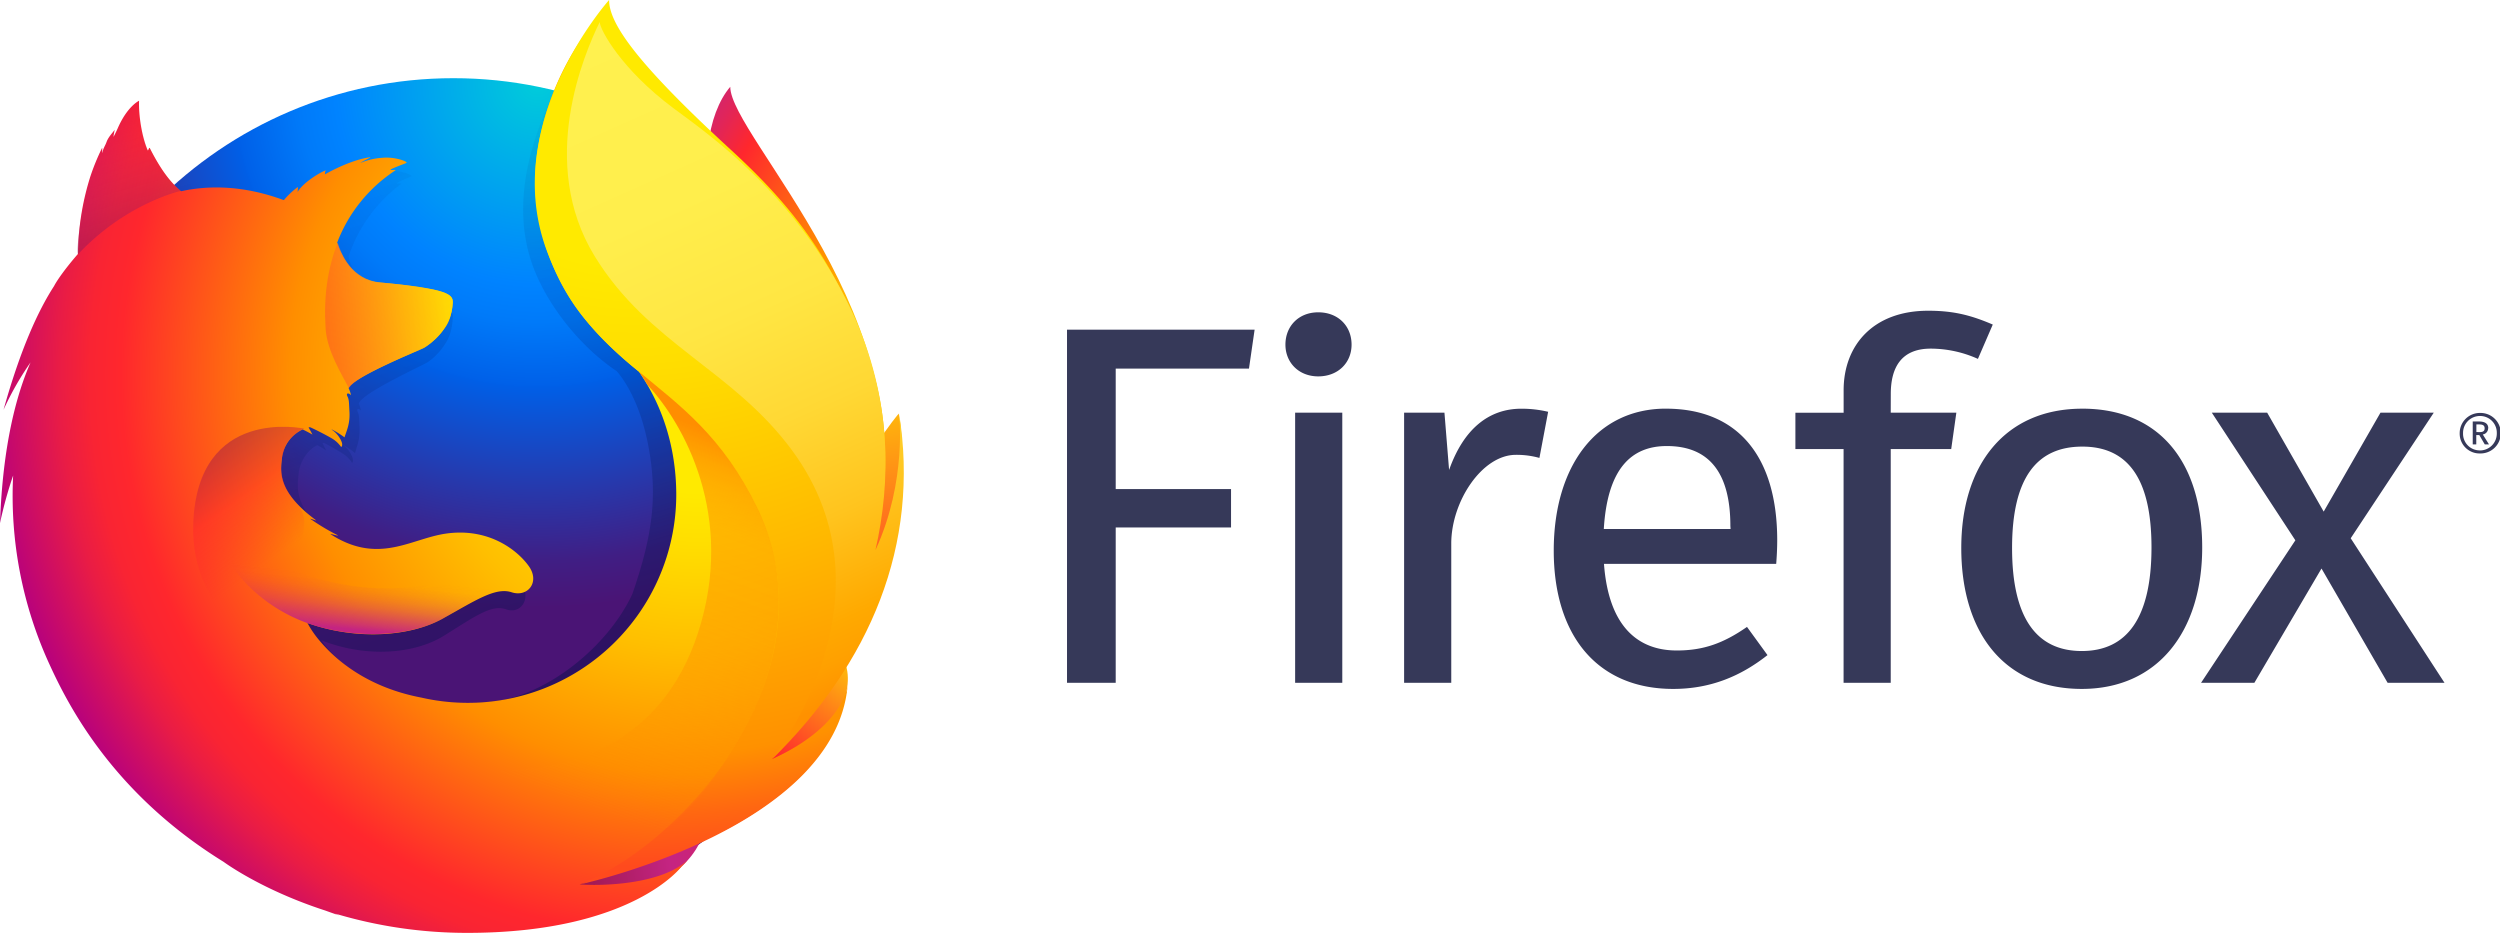 <svg xmlns="http://www.w3.org/2000/svg" xmlns:xlink="http://www.w3.org/1999/xlink" viewBox="0 0 1023.16 381.79"><defs><style>.cls-1{fill:#363959;}.cls-2{fill:url(#radial-gradient);}.cls-3{fill:url(#radial-gradient-2);}.Fox-Body-Shadow{fill:url(#linear-gradient);}.Tail-Flame-Behind---Middle{fill:url(#radial-gradient-3);}.Tail-Flame-Behind---Top{fill:url(#radial-gradient-4);}.Tail-Flame-Behind---Bottom{fill:url(#radial-gradient-5);}.Fox-Body{fill:url(#radial-gradient-6);}.cls-4{fill:url(#radial-gradient-7);}.cls-5{fill:url(#linear-gradient-2);}.Ear{fill:url(#linear-gradient-3);}.Head-Shadow{fill:url(#linear-gradient-4);}.Arm-Shadow{fill:url(#linear-gradient-5);}.Tail-Flame-Overlap{fill:url(#linear-gradient-6);}.Tail-Swoop-Inner{fill:url(#linear-gradient-7);}</style><radialGradient id="radial-gradient" cx="-15286.99" cy="-8452.11" fx="-15298.145" r="174.94" gradientTransform="matrix(0.76, 0.03, -0.05, 1.12, 11579.16, 10082.28)" gradientUnits="userSpaceOnUse"><stop offset="0.1" stop-color="#ffea00"/><stop offset="0.17" stop-color="#ffde00"/><stop offset="0.28" stop-color="#ffbf00"/><stop offset="0.43" stop-color="#ff8e00"/><stop offset="0.77" stop-color="#ff272d"/><stop offset="0.87" stop-color="#e0255a"/><stop offset="0.95" stop-color="#cc2477"/><stop offset="1" stop-color="#c42482"/></radialGradient><radialGradient id="radial-gradient-2" cx="-7868.17" cy="-8046.23" r="306.99" gradientTransform="translate(9898.05 9930.43) scale(1.23 1.23)" gradientUnits="userSpaceOnUse"><stop offset="0" stop-color="#00ccda"/><stop offset="0.22" stop-color="#0083ff"/><stop offset="0.26" stop-color="#007af9"/><stop offset="0.33" stop-color="#0060e8"/><stop offset="0.33" stop-color="#005fe7"/><stop offset="0.44" stop-color="#2639ad"/><stop offset="0.52" stop-color="#401e84"/><stop offset="0.57" stop-color="#4a1475"/></radialGradient><linearGradient id="linear-gradient" x1="209.78" y1="282.92" x2="135.5" y2="39.95" gradientUnits="userSpaceOnUse"><stop offset="0" stop-color="#000f43" stop-opacity="0.4"/><stop offset="0.48" stop-color="#001962" stop-opacity="0.17"/><stop offset="1" stop-color="#002079" stop-opacity="0"/></linearGradient><radialGradient id="radial-gradient-3" cx="-8781.2" cy="-6802.24" r="103.55" gradientTransform="matrix(1.22, 0.12, -0.12, 1.22, 10255.89, 9614.74)" gradientUnits="userSpaceOnUse"><stop offset="0" stop-color="#ffea00"/><stop offset="0.5" stop-color="#ff272d"/><stop offset="1" stop-color="#c42482"/></radialGradient><radialGradient id="radial-gradient-4" cx="-8790.56" cy="-6901.53" r="172.92" gradientTransform="matrix(1.22, 0.12, -0.12, 1.22, 10255.89, 9614.74)" gradientUnits="userSpaceOnUse"><stop offset="0" stop-color="#ffe900"/><stop offset="0.16" stop-color="#ffaf0e"/><stop offset="0.32" stop-color="#ff7a1b"/><stop offset="0.47" stop-color="#ff4e26"/><stop offset="0.62" stop-color="#ff2c2e"/><stop offset="0.76" stop-color="#ff1434"/><stop offset="0.89" stop-color="#ff0538"/><stop offset="1" stop-color="#ff0039"/></radialGradient><radialGradient id="radial-gradient-5" cx="-8766.11" cy="-6741.24" r="158.67" gradientTransform="matrix(1.22, 0.12, -0.12, 1.22, 10255.89, 9614.74)" gradientUnits="userSpaceOnUse"><stop offset="0" stop-color="#ff272d"/><stop offset="0.5" stop-color="#c42482"/><stop offset="0.99" stop-color="#620700"/></radialGradient><radialGradient id="radial-gradient-6" cx="277.49" cy="152.89" fx="288.343" r="303.48" gradientUnits="userSpaceOnUse"><stop offset="0.16" stop-color="#ffea00"/><stop offset="0.23" stop-color="#ffde00"/><stop offset="0.37" stop-color="#ffbf00"/><stop offset="0.54" stop-color="#ff8e00"/><stop offset="0.76" stop-color="#ff272d"/><stop offset="0.8" stop-color="#f92433"/><stop offset="0.84" stop-color="#e91c45"/><stop offset="0.89" stop-color="#cf0e62"/><stop offset="0.94" stop-color="#b5007f"/></radialGradient><radialGradient id="radial-gradient-7" cx="260.09" cy="12.14" r="345.87" gradientUnits="userSpaceOnUse"><stop offset="0.28" stop-color="#ffea00"/><stop offset="0.4" stop-color="#fd0"/><stop offset="0.63" stop-color="#ffba00"/><stop offset="0.86" stop-color="#ff9100"/><stop offset="0.93" stop-color="#ff6711"/><stop offset="0.99" stop-color="#ff4a1d"/></radialGradient><linearGradient id="linear-gradient-2" x1="-9046.47" y1="-6864.78" x2="-8927.34" y2="-6895.14" gradientTransform="matrix(1.22, 0.12, -0.12, 1.22, 10255.89, 9614.74)" gradientUnits="userSpaceOnUse"><stop offset="0" stop-color="#c42482" stop-opacity="0.5"/><stop offset="0.47" stop-color="#ff272d" stop-opacity="0.5"/><stop offset="0.49" stop-color="#ff2c2c" stop-opacity="0.51"/><stop offset="0.68" stop-color="#ff7a1a" stop-opacity="0.72"/><stop offset="0.83" stop-color="#ffb20d" stop-opacity="0.87"/><stop offset="0.94" stop-color="#ffd605" stop-opacity="0.96"/><stop offset="1" stop-color="#ffe302"/></linearGradient><linearGradient id="linear-gradient-3" x1="121.38" y1="-1220.05" x2="100.21" y2="-1274.31" gradientTransform="matrix(0.99, 0.1, -0.1, 0.99, -187.13, 1302.62)" gradientUnits="userSpaceOnUse"><stop offset="0" stop-color="#891551" stop-opacity="0.6"/><stop offset="1" stop-color="#c42482" stop-opacity="0"/></linearGradient><linearGradient id="linear-gradient-4" x1="-161.43" y1="458.2" x2="-124.91" y2="499.67" gradientTransform="matrix(0.99, 0.1, -0.1, 0.99, 292, -257.79)" gradientUnits="userSpaceOnUse"><stop offset="0.01" stop-color="#891551" stop-opacity="0.5"/><stop offset="0.48" stop-color="#ff272d" stop-opacity="0.5"/><stop offset="1" stop-color="#ff272d" stop-opacity="0"/></linearGradient><linearGradient id="linear-gradient-5" x1="-92.34" y1="530.28" x2="-92.31" y2="501.27" gradientTransform="matrix(0.99, 0.1, -0.1, 0.99, 292, -257.79)" gradientUnits="userSpaceOnUse"><stop offset="0" stop-color="#c42482"/><stop offset="0.08" stop-color="#c42482" stop-opacity="0.81"/><stop offset="0.21" stop-color="#c42482" stop-opacity="0.57"/><stop offset="0.33" stop-color="#c42482" stop-opacity="0.36"/><stop offset="0.45" stop-color="#c42482" stop-opacity="0.2"/><stop offset="0.56" stop-color="#c42482" stop-opacity="0.09"/><stop offset="0.67" stop-color="#c42482" stop-opacity="0.02"/><stop offset="0.77" stop-color="#c42482" stop-opacity="0"/></linearGradient><linearGradient id="linear-gradient-6" x1="240.76" y1="14.01" x2="359.35" y2="279.21" gradientUnits="userSpaceOnUse"><stop offset="0" stop-color="#fff14f"/><stop offset="0.27" stop-color="#ffee4c"/><stop offset="0.45" stop-color="#ffe643"/><stop offset="0.61" stop-color="#ffd834"/><stop offset="0.76" stop-color="#ffc41e"/><stop offset="0.89" stop-color="#ffab02"/><stop offset="0.9" stop-color="#ffa900"/><stop offset="0.95" stop-color="#ffa000"/><stop offset="1" stop-color="#ff9100"/></linearGradient><linearGradient id="linear-gradient-7" x1="264.18" y1="166.53" x2="208" y2="317.36" gradientUnits="userSpaceOnUse"><stop offset="0" stop-color="#ff8e00"/><stop offset="0.04" stop-color="#ff8e00" stop-opacity="0.86"/><stop offset="0.08" stop-color="#ff8e00" stop-opacity="0.73"/><stop offset="0.13" stop-color="#ff8e00" stop-opacity="0.63"/><stop offset="0.18" stop-color="#ff8e00" stop-opacity="0.56"/><stop offset="0.23" stop-color="#ff8e00" stop-opacity="0.51"/><stop offset="0.28" stop-color="#ff8e00" stop-opacity="0.5"/><stop offset="0.39" stop-color="#ff8e00" stop-opacity="0.48"/><stop offset="0.52" stop-color="#ff8e00" stop-opacity="0.42"/><stop offset="0.68" stop-color="#ff8e00" stop-opacity="0.31"/><stop offset="0.84" stop-color="#ff8e00" stop-opacity="0.17"/><stop offset="1" stop-color="#ff8e00" stop-opacity="0"/></linearGradient></defs><title>Asset 1</title><g id="Layer_2" data-name="Layer 2"><g id="Layer_1-2" data-name="Layer 1"><path class="cls-1" d="M996.05,168.9H974.24L951,209.38,927.88,168.9H905.22l34.19,52.23-38.6,58.32h21.82l27.48-46.78,27.06,46.78h23.28l-38.39-59.16Zm-466,110.55h19.3V168.9h-19.3Zm63-87.23-1.89-23.32H574.65V279.44h19.3v-57c0-17.19,12.59-36.29,26.43-36.29a34.69,34.69,0,0,1,9.65,1.26l3.57-18.88a47,47,0,0,0-10.91-1.26C609.26,167.25,599,175.64,593.11,192.22ZM436.69,279.44h19.93V215.88h47.2V200.15h-47.2v-49.3h54.54l2.31-15.94H436.69ZM539.51,127.82c-8,0-13.43,5.66-13.43,13.22,0,7.34,5.45,13,13.43,13,8.18,0,13.64-5.66,13.64-13C553.15,133.48,547.69,127.82,539.51,127.82Zm312.68,39.44c-31.47,0-49.51,22.83-49.51,57,0,35,17.83,57.69,49.3,57.69,31.26,0,49.3-23.7,49.3-57.9C901.28,189,883.66,167.25,852.19,167.25ZM852,266.44c-18.46,0-28.53-13.43-28.53-42.16,0-28.95,10.28-41.5,28.74-41.5,18.25,0,28.32,12.55,28.32,41.29C880.51,253,870.44,266.44,852,266.44Zm-78.17-105.2c0-10.7,4.2-18.56,16.36-18.56a47.28,47.28,0,0,1,19.3,4.2l6.08-14.05c-8.81-3.78-15.94-5.66-26.43-5.66-22.45,0-34.61,14.09-34.61,32.55v9.19H734.79v14.89h19.72v95.65h19.3V183.79h24.75l2.1-14.89H773.81Zm-92,6c-28.53,0-45.94,23.67-45.94,58.07,0,35,18,56.64,48.88,56.64,15.31,0,27.69-5.24,38.6-13.84l-8.39-11.54c-9.65,6.71-17.83,9.65-28.74,9.65-15.94,0-27.9-9.86-29.79-35.45h70.48c.21-2.52.42-6.08.42-9.86C727.28,187.15,711.55,167.25,681.76,167.25Zm26.43,49.26H656.38c1.47-24.54,11.12-33.95,25.8-33.95,17.41,0,26,11.08,26,32.69Zm310.1-41.21c0-1.86-1.28-2.8-3.94-2.8H1012v9.39h1.45v-3.83h1.24l2.24,3.83h1.73l-2.55-4.07A2.56,2.56,0,0,0,1018.3,175.31Zm-4.87,1.55v-3.14h1.14c1.45,0,2.24.38,2.24,1.59s-.79,1.55-2,1.55Zm1.42-7.84a8.27,8.27,0,0,0-8.25,8.36,8.11,8.11,0,0,0,8.25,8.22,8.29,8.29,0,1,0,0-16.57Zm0,15.33a6.8,6.8,0,0,1-6.87-7,6.91,6.91,0,0,1,6.87-7.08,6.83,6.83,0,0,1,6.94,7A6.9,6.9,0,0,1,1014.84,184.35Z"/><path class="cls-2" d="M298.87,35.52c-9.29,10.82-13.62,35.17-4.2,59.85s23.86,19.32,32.86,44.49c11.88,33.21,6.35,77.83,6.35,77.83s14.28,41.36,24.24-2.57C380.15,132.59,298.87,55.85,298.87,35.52Z"/><path id="_Path_" data-name="&lt;Path&gt;" class="cls-3" d="M185.49,378.15c95.15,0,172.23-77.5,172.23-173.06S280.64,32,185.58,32,13.44,109.54,13.44,205.1C13.26,300.75,90.43,378.15,185.49,378.15Z"/><path class="Fox-Body-Shadow" d="M314.54,311.81a95.79,95.79,0,0,1-11.69,7.06,273.15,273.15,0,0,0,14.86-24.43,95.9,95.9,0,0,0,9.77-12.28c1.33-2.1,2.84-4.69,4.43-7.69,9.67-17.42,20.33-45.61,20.63-74.57v-.07c0-.71,0-1.43,0-2.14A100,100,0,0,0,350.33,176c.08.56.15,1.11.22,1.66-.09-.43-.16-.86-.25-1.29.14.79.26,1.55.38,2.32,2,16.77.57,33.12-6.47,45.18l-.34.51c3.65-18.33,4.87-38.56.81-58.82,0,0-1.62-9.85-13.73-39.75-7-17.21-19.33-31.32-30.26-41.6-9.58-11.85-18.28-19.8-23.08-24.85-10-10.55-14.22-18.46-15.94-23.62-1.5-.75-20.62-19.32-22.14-20-8.35,12.94-34.59,53.42-22.11,91.24,5.66,17.14,20,34.93,34.95,44.9.66.75,8.91,9.72,12.84,29.94,4.06,20.89,1.92,37.19-6.42,61.3-9.81,21.15-34.95,42.05-58.48,44.19-50.31,4.57-68.73-25.26-68.73-25.26,18,7.19,37.86,5.68,49.94-1.77s19.55-13.12,25.53-10.92,10.59-4.17,6.38-10.77a30.46,30.46,0,0,0-30.81-13.41c-12.2,2-23.37,11.64-39.35,2.29a33.18,33.18,0,0,1-3-2c-1.05-.69,3.42,1.05,2.38.27a78.1,78.1,0,0,1-10-6.68c-.24-.22,2.41.85,2.18.63-14.94-12.3-13.08-20.62-12.61-25.83.38-4.17,3.09-9.51,7.66-11.68,2.21,1.21,3.58,2.13,3.58,2.13s-.94-1.92-1.45-2.94c.18-.08.35-.06.53-.13,1.81.87,5.81,3.14,7.92,4.53a11.65,11.65,0,0,1,3.62,3.66s.72-.4.19-2.09a10.85,10.85,0,0,0-3.75-5.11l.17,0a31.51,31.51,0,0,1,4.6,3.2c.77-2.79,2.14-5.7,1.84-10.9-.19-3.66-.1-4.61-.74-6-.58-1.21.32-1.69,1.33-.43a12.74,12.74,0,0,0-.86-2.87v-.09c1.25-4.36,26.48-15.7,28.32-17a26.13,26.13,0,0,0,7.42-8.07c1.4-2.24,2.46-5.37,2.72-10.13.14-3.43-1.46-5.72-27-8.39-7-.69-11.07-5.74-13.4-10.41-.42-1-.86-1.92-1.29-2.83a22.5,22.5,0,0,1-1-3.27A61.24,61.24,0,0,1,164.13,75.3c.56-.51-2.24.13-1.68-.38s4.93-2.32,5.74-2.71c1-.46-4.22-2.68-8.82-2.14a21.8,21.8,0,0,0-8.18,2.15c1-1,4.34-2.39,3.56-2.38-5,.77-11.32,3.71-16.69,7a4.16,4.16,0,0,1,.32-1.69c-2.5,1.06-8.64,5.35-10.42,9a17.2,17.2,0,0,0,.1-2.09A32.78,32.78,0,0,0,123,87.44l-.09.09c-14.49-5.84-27.25-6.22-38-3.6-2.36-2.37-3.51-.64-8.89-12.44-.37-.71.28.7,0,0-.88-2.29.54,3.05,0,0C66.89,78.61,55,86.69,49.3,92.39c-.07.23,6.66-1.9,0,0-2.33.67-2.17,2-2.53,14.55-.09.95,0,2-.09,2.86a80.15,80.15,0,0,0-8.84,13.27c-5.89,10.16-12.39,26-18.68,51a129.73,129.73,0,0,1,10-19.56c-5.23,13.3-10.29,34.17-11.3,66.33a187.64,187.64,0,0,1,4.86-19.66,183.54,183.54,0,0,0,13.48,78,190.37,190.37,0,0,0,19.8,37,175.37,175.37,0,0,0,258.52-4.45Z"/><path class="Tail-Flame-Behind---Middle" d="M275.9,336.28c63.19-7.32,91.17-72.44,55.24-73.72-32.45-1-85.17,77.17-55.24,73.72Z"/><path class="Tail-Flame-Behind---Top" d="M335.69,249.26c43.48-25.3,32.14-80,32.14-80s-16.78,19.49-28.18,50.56C328.4,250.63,309.56,264.54,335.69,249.26Z"/><path class="Tail-Flame-Behind---Bottom" d="M197.67,368.62c60.61,19.34,112.71-28.41,80.6-44.36C249.07,309.88,168.9,359.47,197.67,368.62Z"/><path class="Fox-Body" d="M340.21,272.46c1.48-2.08,3.47-8.74,5.23-11.72,10.7-17.28,10.78-31,10.78-31.36,6.46-32.29,5.88-45.47,1.9-69.86-3.2-19.63-17.2-47.76-29.32-61.3-12.49-14-3.69-9.41-15.79-19.6-10.6-11.75-20.88-23.39-26.48-28.07C246.07,16.72,247,9.54,247.76,8.31l-.57.64c-.48-1.91-.82-3.52-.82-3.52s-22.12,22.12-26.77,59c-3,24.06,6,49.15,19,65.18a148,148,0,0,0,22.89,22.5h0c9.86,14.15,15.28,31.62,15.28,50.4a85.3,85.3,0,0,1-104.29,83c-22.21-4.23-35-15.43-41.43-23a41.71,41.71,0,0,1-5.22-7.54c19.9,7.13,41.9,5.64,55.28-1.75s21.64-13,28.26-10.83,11.72-4.14,7.06-10.68-16.45-15.9-34.1-13.3c-13.5,2-25.86,11.55-43.55,2.27a37.37,37.37,0,0,1-3.32-1.95c-1.17-.69,3.79,1,2.63.26A87.78,87.78,0,0,1,127,212.34c-.26-.22,2.67.84,2.41.62-16.54-12.2-14.47-20.44-14-25.61a14.84,14.84,0,0,1,8.48-11.59c2.44,1.2,4,2.11,4,2.11s-1-1.91-1.61-2.92c.2-.08.39-.06.58-.13,2,.87,6.43,3.12,8.76,4.49a12.15,12.15,0,0,1,4,3.63s.8-.39.21-2.07a10.82,10.82,0,0,0-4.14-5.07l.19,0A35.25,35.25,0,0,1,141,179c.85-2.76,2.37-5.65,2-10.81-.2-3.63-.11-4.57-.82-6-.64-1.2.36-1.67,1.47-.42a11.65,11.65,0,0,0-.95-2.85v-.09c1.39-4.32,29.31-15.57,31.34-16.88a27.28,27.28,0,0,0,8.22-8c1.55-2.22,2.72-5.33,3-10,.1-2.13-.56-3.81-8-5.42a199.54,199.54,0,0,0-21.9-2.9c-7.72-.68-12.25-5.69-14.83-10.32-.47-1-.95-1.9-1.43-2.8a20.61,20.61,0,0,1-1.1-3.24,61.49,61.49,0,0,1,23.78-29.51c.62-.51-2.48.13-1.86-.38s5.46-2.3,6.35-2.68c1.09-.46-4.67-2.65-9.76-2.12a26.33,26.33,0,0,0-9,2.13c1.15-1,4.8-2.37,3.94-2.36-5.59.77-12.53,3.68-18.47,7a3.75,3.75,0,0,1,.36-1.67c-2.77,1.05-9.56,5.31-11.54,8.9a15.32,15.32,0,0,0,.11-2.08,34.41,34.41,0,0,0-5.67,5.32l-.1.08C100.16,76,86,75.67,74.09,78.27c-2.61-2.35-6.82-5.91-12.76-17.61-.4-.71-.62,1.46-.93.76-2.31-5.36-3.71-14.14-3.48-20.19,0,0-4.78,2.18-8.74,11.28C47.45,54.13,47,55,46.51,55.93c-.22.26.49-3,.38-2.81-.69,1.17-2.47,2.79-3.25,4.9-.54,1.56-1.29,2.43-1.77,4.38l-.11.18c0-.57.14-2.36,0-2A91.6,91.6,0,0,0,37,72.16a107.93,107.93,0,0,0-5,28.93c-.09.94,0,2-.1,2.84-5,5.76-8.48,10.64-9.78,13.16C15.59,127.17,8.4,142.87,1.44,167.71a123.83,123.83,0,0,1,11.07-19.4C6.72,161.5,1.12,182.21,0,214.09A170.14,170.14,0,0,1,5.38,194.6,165.13,165.13,0,0,0,20.3,272c8,17.49,26.35,53,71.24,80.74h0s15.27,11.37,41.52,19.89c1.94.7,3.9,1.4,5.91,2.07-.63-.25-1.24-.52-1.83-.8A188.13,188.13,0,0,0,191,381.79c68,.06,88-27.24,88-27.24l-.2.15q1.44-1.35,2.77-2.82c-10.72,10.13-35.2,10.8-44.35,10.07,15.61-4.58,25.88-8.46,45.85-16.11q3.5-1.3,7.17-3l.8-.36,1.45-.68a135.49,135.49,0,0,0,27.26-17.07c20.06-16,24.42-31.64,26.71-41.94-.32,1-1.31,3.29-2,4.78-5.17,11.05-16.62,17.83-29.06,23.65A267.32,267.32,0,0,0,331.85,287C335.91,283,337.18,276.7,340.21,272.46Z"/><path class="cls-4" d="M315.8,310.78a128.52,128.52,0,0,0,21.09-31c14.32-30.1,36.45-80.15,19-132.42-13.78-41.31-32.7-63.91-56.72-86C260.17,25.51,249.28,9.51,249.28,0c0,0-45,50.21-25.51,102.58s59.54,50.45,86,105.1C340.93,272,284.58,342.16,238,361.8c2.85-.63,103.58-23.43,108.88-81C346.74,281.82,344.47,297.75,315.8,310.78Z"/><path class="cls-5" d="M185.3,123.91c.15-3.4-1.61-5.69-29.75-8.33-11.58-1.07-16-11.77-17.36-16.27-4.12,10.7-5.82,21.92-4.9,35.49.62,8.89,6.6,18.44,9.46,24,0,0,.63-.82.93-1.13,5.38-5.6,27.91-14.13,30-15.34C176,140.9,184.91,134.41,185.3,123.91Z"/><path class="Ear" d="M61.42,60.71c-.4-.71-.62,1.46-.93.76a51.54,51.54,0,0,1-3.38-20.18s-4.78,2.18-8.73,11.28C47.64,54.2,47.17,55.1,46.7,56c-.22.26.49-3,.38-2.81-.69,1.17-2.47,2.79-3.24,4.8A28.24,28.24,0,0,0,42,62.56c-.15.55.15-2.45,0-2.09-9.2,17.78-11,44.66-10,43.53,19.59-20.91,42-25.87,42-25.87-2.39-1.76-7.58-6.84-12.69-17.42Z"/><path class="Head-Shadow" d="M135.74,279.4c-27.05-11.55-57.81-27.84-56.65-64.85,1.58-48.74,45.45-39.11,45.45-39.11-1.66.4-6.08,3.55-7.65,6.91-1.66,4.2-4.68,13.69,4.48,23.63,14.39,15.59-29.56,37,38.28,77.43,1.71.93-15.9-.55-23.92-4Z"/><path class="Arm-Shadow" d="M126.13,255.11c19.18,6.68,41.53,5.51,54.91-1.88,9-5,20.45-13,27.52-11a48.07,48.07,0,0,0-16.33-3.83c-.95,0-2.09,0-3.12-.12a52.86,52.86,0,0,0-6.11.33c-3.45.32-7.28,2.5-10.76,2.15-.19,0,3.38-1.46,3.09-1.4-1.84.38-3.85.47-6,.73-1.35.15-2.5.32-3.84.37-40,3.39-73.73-21.66-73.73-21.66-2.87,9.68,12.87,28.83,34.35,36.31Z"/><path class="Tail-Flame-Overlap" d="M315.72,311c40.41-39.68,60.86-87.91,52.22-142,0,0,3.46,27.74-9.64,56.11,6.29-27.7,7-62.12-9.69-97.77-22.31-47.58-59-72.62-73-83.06-21.22-15.83-30-31.94-30.18-35.27-6.34,13-25.52,57.5-2.06,95.83,22,35.91,56.59,46.57,80.83,79.52C368.85,245.08,315.72,311,315.72,311Z"/><path class="Tail-Swoop-Inner" d="M309.93,207.79c-14.12-29.18-31.75-41.9-48.43-55.7,1.94,2.72,2.42,3.68,3.49,5.43,14.68,15.64,36.32,53.8,20.61,101.7C256,349.38,137.72,306.92,125.32,295c5,52.18,92.36,77.15,149.22,43.31C306.9,307.68,333.08,255.61,309.93,207.79Z"/></g></g></svg>